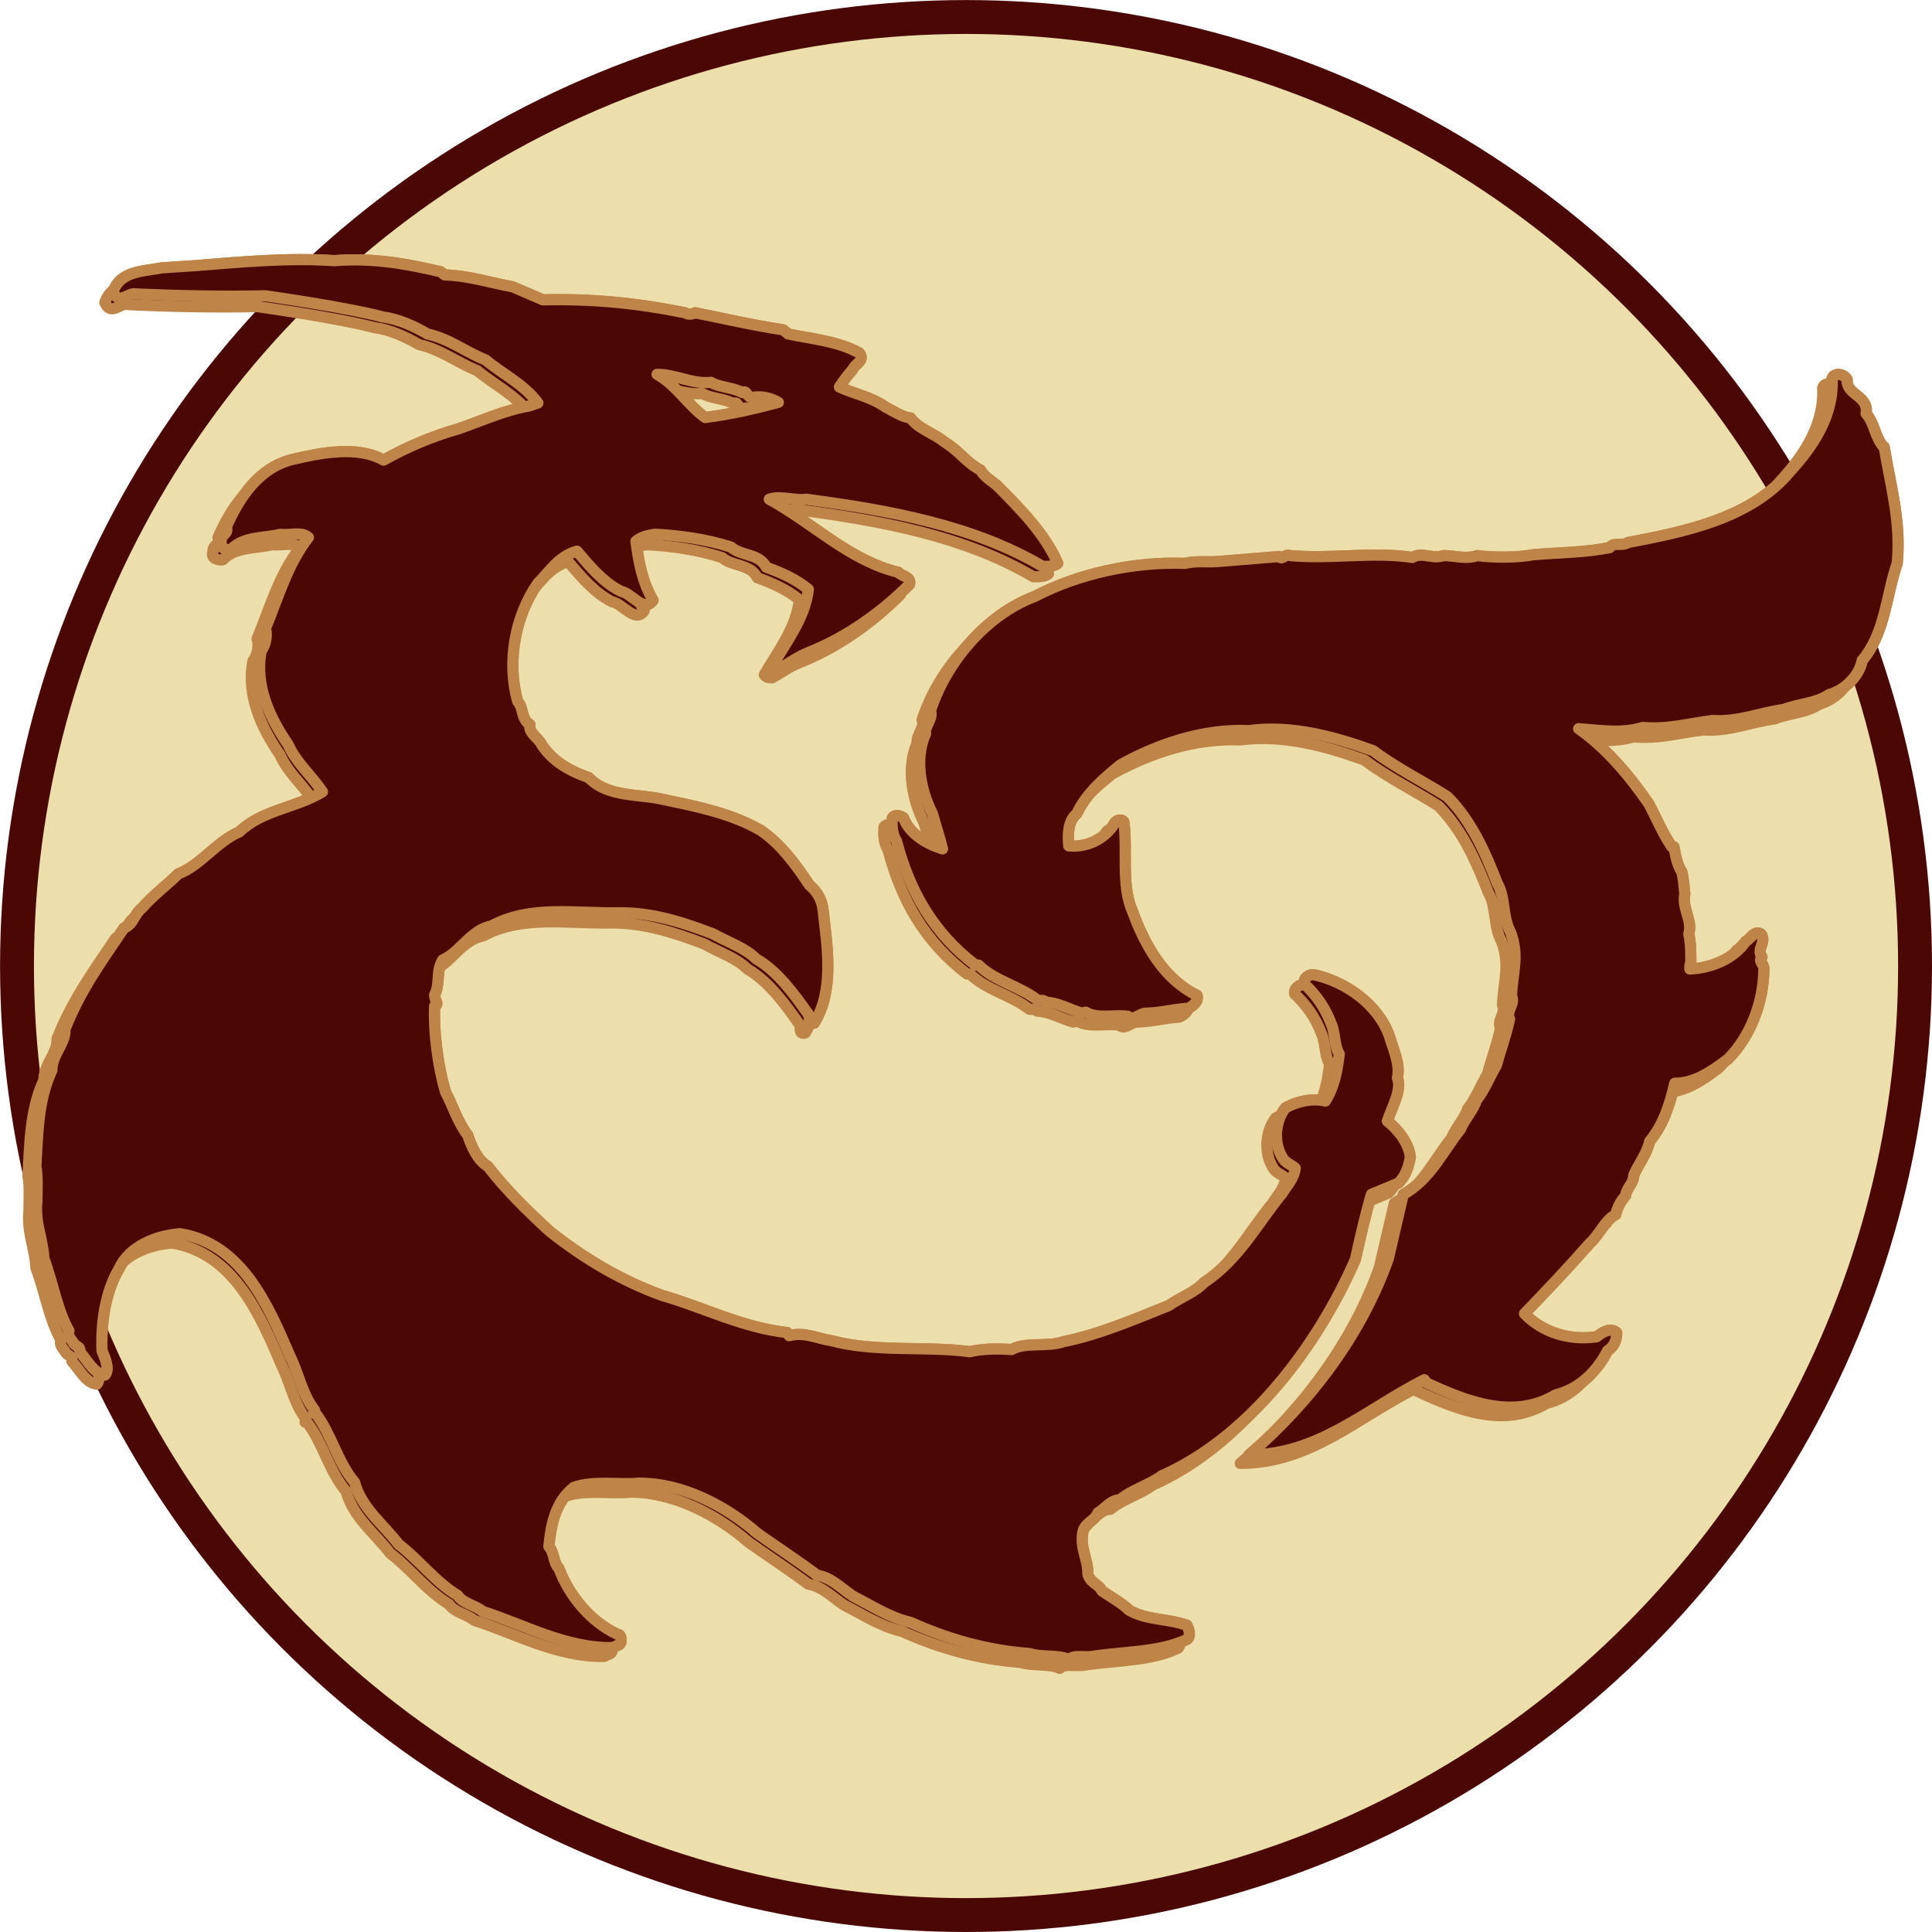 <?xml version="1.0" encoding="UTF-8" standalone="no"?>
<!-- Created with Inkscape (http://www.inkscape.org/) -->

<svg
   width="128"
   height="128"
   viewBox="0 0 33.867 33.867"
   version="1.1"
   id="svg2243"
   inkscape:version="1.1.2 (0a00cf5339, 2022-02-04)"
   sodipodi:docname="icon.svg"
   inkscape:export-filename="/home/marco/Scrivania/hottest/yellowed_pages/assets/images/icon.png"
   inkscape:export-xdpi="96"
   inkscape:export-ydpi="96"
   xmlns:inkscape="http://www.inkscape.org/namespaces/inkscape"
   xmlns:sodipodi="http://sodipodi.sourceforge.net/DTD/sodipodi-0.dtd"
   xmlns="http://www.w3.org/2000/svg"
   xmlns:svg="http://www.w3.org/2000/svg">
  <sodipodi:namedview
     id="namedview2245"
     pagecolor="#ffffff"
     bordercolor="#666666"
     borderopacity="1.0"
     inkscape:pageshadow="2"
     inkscape:pageopacity="0.0"
     inkscape:pagecheckerboard="0"
     inkscape:document-units="mm"
     showgrid="false"
     fit-margin-top="0"
     fit-margin-left="0"
     fit-margin-right="0"
     fit-margin-bottom="0"
     units="px"
     inkscape:zoom="7.1171879"
     inkscape:cx="63.999996"
     inkscape:cy="76.223925"
     inkscape:window-width="1846"
     inkscape:window-height="1016"
     inkscape:window-x="0"
     inkscape:window-y="0"
     inkscape:window-maximized="1"
     inkscape:current-layer="layer1" />
  <defs
     id="defs2240" />
  <g
     inkscape:label="Livello 1"
     inkscape:groupmode="layer"
     id="layer1"
     transform="translate(-43.988,-16.472)">
    <circle
       style="fill:#ecdfab;fill-opacity:1;stroke:#4b0704;stroke-width:0.594;stroke-opacity:1"
       id="path2410"
       cx="60.922"
       cy="33.406"
       r="16.636" />
    <g
       id="g2353"
       transform="matrix(0.744,0,0,0.744,44.025,-132.68)"
       style="fill:#4b0704;fill-opacity:1;stroke:#be8448;stroke-width:0.264;stroke-linecap:round;stroke-linejoin:round;stroke-miterlimit:4;stroke-dasharray:none;stroke-opacity:1">
      <path
         d="m 44.344,211.019 c -0.236,-0.26 -0.214,-0.567 -0.427,-0.802 0.073,-0.427 -0.472,-0.427 -0.446,-0.802 -0.071,-0.141 -0.309,-0.166 -0.354,-0.029 0.045,0.874 -0.449,1.606 -0.992,2.197 -0.922,1.109 -2.479,1.416 -3.821,1.674 -0.144,0.096 -0.332,-0.022 -0.428,0.119 -0.589,0.117 -1.201,0.117 -1.791,0.166 -0.379,0.073 -0.946,0.073 -1.325,0.022 -0.282,0.094 -0.517,0 -0.8,0 -0.262,0.094 -0.498,-0.096 -0.733,0.044 -0.92,-0.143 -1.911,0.044 -2.88,-0.044 -0.116,-0.051 -0.187,0.117 -0.258,0.022 l -1.44,0.117 c -0.262,0.022 -0.495,-0.022 -0.779,0.044 -1.205,-0.044 -2.503,0.237 -3.542,0.78 -1.133,0.425 -2.078,1.533 -2.455,2.692 0.071,0.188 -0.142,0.352 -0.116,0.542 -0.26,0.591 -0.12,1.322 0.164,1.888 0.072,0.259 0.167,0.542 0.236,0.825 -0.378,-0.119 -0.778,-0.353 -0.92,-0.733 -0.071,-0.044 -0.187,-0.092 -0.26,0 -0.023,0.19 0,0.404 0.095,0.545 0.307,1.18 0.872,2.172 1.863,2.926 h 0.072 c 0.38,0.377 0.967,0.494 1.394,0.828 0.071,0.022 0.117,-0.029 0.187,0.044 0.332,0.022 0.59,0.188 0.851,0.259 l 0.094,-0.022 c 0.261,0.167 0.707,0.051 0.991,0.097 0.117,0.119 0.261,-0.051 0.401,-0.073 0.33,0 0.66,-0.093 1.016,-0.117 0.117,-0.044 0.257,-0.164 0.212,-0.304 -0.78,-0.38 -1.228,-1.181 -1.513,-1.962 -0.283,-0.636 -0.117,-1.416 -0.211,-2.126 -0.048,-0.073 -0.167,-0.044 -0.213,0.022 -0.212,0.377 -0.661,0.591 -1.084,0.544 -0.025,-0.237 -0.025,-0.591 0.187,-0.756 0.236,-0.497 0.66,-0.851 1.038,-1.157 0.897,-0.497 1.958,-0.849 3.021,-0.802 1.015,-0.141 2.078,0.165 2.927,0.474 0.566,0.424 1.155,0.706 1.747,1.082 0.568,0.568 0.897,1.322 1.181,2.054 0.187,0.308 0.116,0.802 0.306,1.134 0.212,0.565 0.048,0.945 0.024,1.509 0.096,0.19 -0.142,0.355 -0.046,0.544 -0.073,0.355 -0.213,0.732 -0.308,1.086 -0.166,0.283 -0.282,0.588 -0.472,0.825 -0.072,0.236 -0.284,0.449 -0.378,0.687 -0.4,0.494 -0.708,1.18 -1.346,1.533 l -0.352,1.512 c -0.614,1.747 -1.817,3.374 -3.282,4.625 1.629,0 2.736,-1.062 4.13,-1.771 l 0.046,0.073 c 0.97,0.45 2.056,0.875 3.047,0.284 0.566,-0.141 0.968,-0.544 1.226,-1.04 0.142,-0.093 0.214,-0.233 0.214,-0.423 -0.141,-0.143 -0.355,0 -0.472,0.094 -0.614,0.095 -1.275,-0.094 -1.701,-0.545 0.542,-0.564 1.017,-1.062 1.534,-1.652 0.238,-0.21 0.354,-0.542 0.616,-0.682 0.045,-0.19 0.117,-0.308 0.233,-0.45 0.026,-0.189 0.19,-0.284 0.19,-0.472 0.118,-0.284 0.307,-0.495 0.377,-0.804 0.33,-0.402 0.474,-0.871 0.591,-1.369 0.474,0 0.874,-0.283 1.253,-0.567 0.54,-0.542 0.846,-1.367 0.846,-2.144 0,-0.095 -0.14,-0.167 -0.045,-0.263 -0.14,-0.186 0.117,-0.354 -0.023,-0.542 -0.165,-0.095 -0.238,0.119 -0.354,0.167 -0.285,0.424 -0.826,0.637 -1.322,0.658 0,-0.073 0,-0.094 0.023,-0.164 0,-0.237 0,-0.45 -0.048,-0.661 0.094,-0.33 -0.164,-0.591 -0.094,-0.944 -0.024,-0.21 -0.024,-0.331 -0.07,-0.517 -0.119,-0.19 -0.142,-0.378 -0.187,-0.592 h -0.048 c -0.236,-0.353 -0.353,-0.66 -0.543,-1.015 -0.471,-0.684 -1.015,-1.321 -1.653,-1.769 0.568,0.044 1.014,0.118 1.51,-0.029 0.616,0.051 1.062,-0.093 1.651,-0.165 0.59,0.044 1.135,-0.19 1.678,-0.26 0.355,-0.14 0.756,-0.14 1.063,-0.351 0.354,-0.096 0.707,-0.427 0.778,-0.804 0.544,-0.638 0.566,-1.535 0.826,-2.289 0.096,-0.991 -0.166,-1.866 -0.307,-2.738"
         fill-rule="nonzero"
         fill="#231f20"
         id="path48"
         style="fill:#4b0704;fill-opacity:1;stroke:#be8448;stroke-width:0.264;stroke-linecap:round;stroke-linejoin:round;stroke-miterlimit:4;stroke-dasharray:none;stroke-opacity:1" />
      <g
         transform="matrix(0.213,0,0,-0.213,-124.725,430.198)"
         id="g52"
         style="fill:#4b0704;fill-opacity:1;stroke:#be8448;stroke-width:1.238;stroke-linecap:round;stroke-linejoin:round;stroke-miterlimit:4;stroke-dasharray:none;stroke-opacity:1">
        <path
           stroke-linejoin="miter"
           d="m 792.7,1028 c -1.106,1.22 -1.004,2.66 -2,3.76 0.344,2 -2.211,2 -2.094,3.76 -0.332,0.66 -1.449,0.78 -1.66,0.12 0.211,-4.11 -2.106,-7.54 -4.652,-10.3 -4.325,-5.2 -11.62,-6.64 -17.92,-7.85 -0.676,-0.45 -1.559,0.11 -2.008,-0.56 -2.762,-0.55 -5.633,-0.55 -8.402,-0.78 -1.778,-0.33 -4.438,-0.33 -6.211,-0.12 -1.325,-0.43 -2.426,0 -3.75,0 -1.231,-0.43 -2.336,0.46 -3.438,-0.21 -4.312,0.67 -8.961,-0.22 -13.51,0.21 -0.543,0.23 -0.879,-0.54 -1.211,-0.1 l -6.75,-0.56 c -1.226,-0.1 -2.32,0.12 -3.652,-0.21 -5.652,0.21 -11.74,-1.11 -16.6,-3.66 -5.313,-1.99 -9.747,-7.19 -11.52,-12.62 0.332,-0.879 -0.664,-1.648 -0.543,-2.539 -1.219,-2.769 -0.563,-6.199 0.769,-8.855 0.336,-1.211 0.786,-2.539 1.106,-3.868 -1.774,0.555 -3.649,1.657 -4.317,3.438 -0.332,0.211 -0.878,0.43 -1.218,0 -0.11,-0.891 0,-1.895 0.445,-2.559 1.441,-5.535 4.09,-10.18 8.738,-13.72 h 0.336 c 1.782,-1.77 4.535,-2.321 6.535,-3.883 0.332,-0.11 0.547,0.121 0.879,-0.219 1.555,-0.113 2.77,-0.879 3.993,-1.211 l 0.441,0.113 c 1.223,-0.781 3.316,-0.23 4.648,-0.453 0.547,-0.554 1.223,0.223 1.879,0.34 1.547,0 3.098,0.438 4.766,0.551 0.547,0.219 1.203,0.769 0.996,1.43 -3.66,1.781 -5.762,5.539 -7.094,9.195 -1.328,2.98 -0.547,6.641 -0.988,9.965 -0.227,0.328 -0.785,0.219 -1,-0.114 -0.996,-1.769 -3.102,-2.769 -5.086,-2.55 -0.117,1.109 -0.117,2.769 0.879,3.543 1.105,2.328 3.094,3.988 4.867,5.425 4.207,2.332 9.188,3.981 14.17,3.762 4.762,0.66 9.742,-0.773 13.73,-2.222 2.656,-1.989 5.414,-3.309 8.187,-5.075 2.664,-2.664 4.207,-6.199 5.539,-9.629 0.879,-1.445 0.543,-3.761 1.434,-5.32 0.992,-2.648 0.226,-4.434 0.113,-7.078 0.449,-0.891 -0.668,-1.664 -0.219,-2.551 -0.34,-1.664 -1,-3.433 -1.445,-5.094 -0.777,-1.324 -1.324,-2.757 -2.211,-3.867 -0.336,-1.105 -1.332,-2.109 -1.773,-3.218 -1.875,-2.321 -3.321,-5.532 -6.313,-7.188 l -1.652,-7.09 c -2.879,-8.191 -8.52,-15.83 -15.39,-21.69 7.641,0 12.84,4.98 19.37,8.3 l 0.219,-0.332 c 4.547,-2.109 9.641,-4.101 14.28,-1.332 2.652,0.661 4.539,2.551 5.75,4.875 0.668,0.438 1.004,1.094 1.004,1.985 -0.66,0.672 -1.664,0 -2.215,-0.442 -2.879,-0.449 -5.98,0.442 -7.976,2.555 2.543,2.648 4.769,4.981 7.195,7.746 1.113,0.988 1.66,2.539 2.887,3.199 0.211,0.891 0.547,1.446 1.093,2.11 0.122,0.883 0.891,1.332 0.891,2.211 0.551,1.332 1.441,2.32 1.77,3.769 1.546,1.883 2.222,4.086 2.769,6.422 2.223,0 4.102,1.328 5.875,2.656 2.531,2.539 3.969,6.41 3.969,10.06 0,0.449 -0.656,0.785 -0.211,1.234 -0.656,0.875 0.547,1.66 -0.109,2.539 -0.774,0.446 -1.118,-0.554 -1.661,-0.785 -1.336,-1.988 -3.875,-2.988 -6.199,-3.086 0,0.328 0,0.442 0.11,0.77 0,1.109 0,2.109 -0.227,3.101 0.441,1.547 -0.77,2.77 -0.441,4.426 -0.114,0.988 -0.114,1.551 -0.329,2.426 -0.558,0.891 -0.664,1.773 -0.878,2.777 h -0.227 c -1.105,1.656 -1.656,3.098 -2.547,4.762 -2.207,3.207 -4.762,6.195 -7.75,8.293 2.664,-0.219 4.758,-0.551 7.082,0.121 2.891,-0.234 4.981,0.438 7.742,0.773 2.77,-0.222 5.325,0.891 7.868,1.219 1.664,0.656 3.546,0.656 4.984,1.647 1.66,0.45 3.316,2 3.648,3.77 2.551,2.99 2.657,7.2 3.875,10.74 0.45,4.65 -0.777,8.75 -1.437,12.84 z"
           stroke="#ffffff"
           stroke-linecap="butt"
           stroke-miterlimit="2.613"
           stroke-dasharray="none"
           stroke-width="3.774"
           fill="none"
           id="path50"
           style="fill:#4b0704;fill-opacity:1;stroke:#be8448;stroke-width:1.238;stroke-linecap:round;stroke-linejoin:round;stroke-miterlimit:4;stroke-dasharray:none;stroke-opacity:1" />
      </g>
      <path
         d="m 16.707,209.483 c 0.187,0.117 0.52,0.117 0.732,0.239 0.117,-0.073 0.094,0.115 0.236,0.115 0.237,-0.044 0.449,0.022 0.614,0.117 -0.542,0.145 -1.133,0.283 -1.723,0.356 -0.402,-0.283 -0.662,-0.753 -1.134,-1.017 0.448,0 0.826,0.237 1.274,0.189 z m 9.82,28.9 c -0.19,-0.167 -0.403,-0.284 -0.613,-0.425 -0.073,-0.165 -0.285,-0.189 -0.332,-0.402 0,-0.379 -0.19,-0.592 -0.117,-0.992 0.048,-0.213 0.283,-0.259 0.355,-0.448 0.163,-0.095 0.304,-0.307 0.517,-0.307 0.283,-0.237 0.706,-0.354 0.99,-0.568 2.081,-0.92 3.683,-3.091 4.558,-5.094 0.116,-0.52 0.233,-1.04 0.378,-1.535 l 0.636,-0.263 c 0.165,-0.163 0.238,-0.374 0.281,-0.612 -0.043,-0.353 -0.305,-0.661 -0.541,-0.849 0.095,-0.309 0.353,-0.734 0.236,-1.018 0.072,-0.329 -0.095,-0.66 -0.19,-0.989 -0.261,-0.731 -1.013,-1.275 -1.769,-1.44 -0.118,-0.022 -0.26,0.073 -0.236,0.213 0.282,0.26 0.496,0.568 0.637,0.945 0.093,0.212 0.07,0.521 0.187,0.708 -0.047,0.401 -0.118,0.778 -0.328,1.109 -0.283,-0.073 -0.663,0 -0.944,0.164 -0.236,0.309 -0.284,0.805 -0.072,1.158 0.072,0.143 0.212,0.167 0.307,0.26 -0.025,0.237 -0.19,0.401 -0.307,0.591 -0.567,0.685 -1.014,1.559 -1.842,2.102 -0.213,0.234 -0.566,0.353 -0.825,0.54 -0.828,0.333 -1.654,0.687 -2.479,0.852 -0.403,0.139 -0.897,0 -1.227,0.187 -0.332,-0.022 -0.662,-0.022 -0.991,0.051 -1.039,-0.14 -2.197,0.022 -3.26,-0.26 -0.329,-0.051 -0.636,-0.213 -0.991,-0.117 l -0.045,-0.073 c -1.063,-0.119 -1.96,-0.591 -2.951,-0.876 -0.969,-0.352 -1.841,-0.872 -2.644,-1.508 -0.566,-0.519 -1.017,-0.967 -1.463,-1.535 -0.237,-0.141 -0.378,-0.45 -0.472,-0.734 -0.237,-0.304 -0.355,-0.707 -0.522,-1.014 -0.187,-0.638 -0.284,-1.439 -0.258,-2.027 0.119,-0.051 0,-0.12 0,-0.261 0.142,-0.284 0.023,-0.544 0.19,-0.824 0.423,-0.19 0.659,-0.709 1.156,-0.805 0.92,-0.497 1.982,-0.284 3.043,-0.307 0.779,0 1.485,0.234 2.173,0.497 0.33,0.187 0.756,0.328 1.014,0.588 0.495,0.284 0.895,0.827 1.207,1.275 0.093,0.073 -0.028,0.284 0.162,0.237 0.471,-0.757 0.31,-1.772 0.213,-2.62 -0.023,-0.282 -0.142,-0.473 -0.332,-0.637 -0.327,-0.494 -0.659,-0.944 -1.13,-1.275 -0.685,-0.401 -1.488,-0.564 -2.291,-0.731 -0.566,-0.141 -1.319,-0.044 -1.771,-0.517 -0.472,-0.167 -0.895,-0.404 -1.155,-0.851 -0.119,-0.141 -0.261,-0.234 -0.235,-0.401 -0.214,-0.143 -0.145,-0.401 -0.285,-0.542 -0.262,-0.921 -0.071,-2.006 0.474,-2.788 0.282,-0.283 0.494,-0.638 0.92,-0.755 0.305,0.354 0.612,0.732 1.037,0.945 0.259,0.044 0.543,0.518 0.756,0.211 -0.258,-0.448 -0.33,-0.872 -0.403,-1.39 0.145,-0.119 0.307,-0.141 0.452,-0.166 0.566,0.029 1.226,0.117 1.791,0.305 0.238,0.213 0.662,0.143 0.829,0.473 0.327,0.117 0.707,0.283 0.991,0.52 -0.073,0.659 -0.496,1.203 -0.828,1.771 0.048,0.073 0.118,0.073 0.189,0.073 0.213,-0.117 0.399,-0.26 0.639,-0.354 0.895,-0.354 1.723,-0.945 2.383,-1.606 0.048,-0.188 -0.191,-0.188 -0.261,-0.283 -1.157,-0.281 -2.006,-1.156 -3.043,-1.723 0.257,-0.094 0.636,0.044 0.87,0 1.958,0.26 3.922,0.614 5.572,1.582 0.142,0 0.284,0 0.355,-0.073 -0.307,-0.708 -0.921,-1.322 -1.44,-1.842 -0.142,-0.117 -0.283,-0.189 -0.379,-0.354 -0.353,-0.189 -0.496,-0.448 -0.848,-0.661 -0.261,-0.213 -0.613,-0.307 -0.8,-0.565 -0.216,-0.029 -0.405,-0.166 -0.59,-0.258 -0.332,-0.239 -0.732,-0.309 -1.087,-0.473 0.094,-0.143 0.212,-0.307 0.306,-0.401 0.048,-0.141 0.307,-0.213 0.164,-0.401 -0.519,-0.285 -1.13,-0.331 -1.675,-0.448 l -0.117,-0.096 c -0.757,-0.117 -1.346,-0.258 -2.076,-0.403 -0.096,0.044 -0.167,0.044 -0.237,0 -1.159,-0.232 -2.172,-0.331 -3.351,-0.305 l -0.707,-0.305 c -0.522,-0.096 -1.04,-0.264 -1.607,-0.283 l -0.094,-0.073 c -0.801,-0.19 -1.604,-0.333 -2.501,-0.262 -1.11,-0.073 -2.173,0.029 -3.281,0.117 l -0.78,0.051 c -0.426,0.083 -0.992,0.066 -1.157,0.565 0.142,0.331 0.355,0 0.542,0.051 0.994,0.044 2.08,0.066 3.047,0.044 0,0 1.863,0.26 2.76,0.497 0.377,0.051 0.733,0.213 1.062,0.403 0.517,0.117 0.895,0.422 1.369,0.612 0.424,0.352 0.895,0.567 1.229,1.013 l -0.215,0.073 c -0.566,0.094 -1.131,0.356 -1.675,0.542 -0.59,0.166 -1.203,0.425 -1.747,0.732 -0.613,-0.352 -1.51,-0.165 -2.122,-0.022 -0.806,0.186 -1.275,0.894 -1.585,1.602 0.072,0.166 -0.142,0.166 -0.116,0.333 -0.072,0.162 0.142,0.211 0.235,0.188 0.284,-0.307 0.779,-0.26 1.156,-0.354 0.236,0.029 0.496,-0.073 0.662,0.073 -0.496,0.638 -0.71,1.416 -1.014,2.148 0.046,0.119 0.022,0.377 -0.097,0.52 -0.164,0.827 0.213,1.603 0.636,2.218 0.188,0.423 0.52,0.687 0.806,1.108 -0.618,0.379 -1.419,0.425 -1.96,0.945 -0.545,0.236 -0.9,0.78 -1.44,0.991 -0.261,0.26 -0.613,0.521 -0.851,0.803 -0.19,0.141 -0.19,0.378 -0.426,0.472 -0.543,0.801 -1.04,1.486 -1.39,2.385 0.023,0.331 -0.309,0.591 -0.309,0.969 -0.33,0.706 -0.33,1.488 -0.377,2.266 0.048,0.212 0.025,0.588 0.025,0.826 -0.051,0.521 0.139,0.851 0.165,1.345 0.21,0.544 0.307,1.204 0.591,1.698 -0.048,0.121 0.046,0.19 0.091,0.261 0.048,0.119 0.191,0.095 0.165,0.236 0.19,0.214 0.335,0.518 0.59,0.543 0.119,-0.141 0,-0.401 -0.068,-0.566 -0.026,-0.637 0.068,-1.371 0.401,-1.936 0.236,-0.517 0.849,-0.781 1.44,-0.826 1.463,0.237 2.078,1.698 2.597,2.904 0.19,0.377 0.284,0.897 0.568,1.249 l -0.023,0.074 h 0.046 c 0.377,0.497 0.52,1.159 0.921,1.629 0.165,0.615 0.684,0.993 1.039,1.463 0.472,0.354 0.85,0.875 1.393,1.205 0.118,0.188 0.425,0.234 0.59,0.377 0.966,0.307 1.958,0.872 3.069,0.851 0.071,-0.051 0.187,-0.051 0.187,-0.143 0,-0.073 0,-0.165 -0.07,-0.165 -0.64,-0.287 -1.157,-0.921 -1.393,-1.559 -0.142,-0.143 -0.093,-0.353 -0.237,-0.518 0.05,-0.497 0.145,-1.041 0.591,-1.392 0.472,-0.167 1.085,-0.051 1.535,-0.098 1.014,0 2.03,0.522 2.786,1.181 0.469,0.331 0.943,0.641 1.414,0.991 0.329,0.044 0.591,0.331 0.85,0.497 0.425,0.213 0.848,0.498 1.348,0.612 0.895,0.403 1.815,0.66 2.806,0.734 0.283,0.094 0.684,0.022 0.922,0.141 0.116,-0.119 0.377,-0.044 0.542,-0.073 0.756,-0.117 1.604,-0.095 2.242,-0.401 0.095,-0.073 0.048,-0.237 0,-0.331 -0.446,-0.166 -0.99,-0.117 -1.391,-0.376"
         fill-rule="nonzero"
         fill="#231f20"
         id="path54"
         style="fill:#4b0704;fill-opacity:1;stroke:#be8448;stroke-width:0.264;stroke-linecap:round;stroke-linejoin:round;stroke-miterlimit:4;stroke-dasharray:none;stroke-opacity:1" />
      <g
         transform="matrix(0.213,0,0,-0.213,-124.725,430.198)"
         id="g58"
         style="fill:#4b0704;fill-opacity:1;stroke:#be8448;stroke-width:1.238;stroke-linecap:round;stroke-linejoin:round;stroke-miterlimit:4;stroke-dasharray:none;stroke-opacity:1">
        <path
           stroke-linejoin="miter"
           d="m 663,1035 c 0.878,-0.55 2.437,-0.55 3.433,-1.12 0.551,0.34 0.442,-0.54 1.106,-0.54 1.109,0.22 2.105,-0.11 2.879,-0.55 -2.543,-0.68 -5.313,-1.33 -8.079,-1.67 -1.882,1.33 -3.105,3.53 -5.316,4.77 2.102,0 3.875,-1.11 5.977,-0.89 z m 46.05,-135.5 c -0.89,0.785 -1.89,1.332 -2.875,1.992 -0.343,0.777 -1.336,0.891 -1.558,1.887 0,1.773 -0.891,2.773 -0.547,4.652 0.223,1 1.328,1.211 1.664,2.102 0.762,0.441 1.426,1.437 2.426,1.437 1.328,1.113 3.312,1.66 4.644,2.664 9.762,4.313 17.27,14.5 21.38,23.89 0.543,2.437 1.094,4.879 1.774,7.199 l 2.98,1.234 c 0.774,0.766 1.117,1.754 1.321,2.867 -0.204,1.657 -1.43,3.102 -2.536,3.981 0.446,1.449 1.657,3.441 1.106,4.773 0.336,1.543 -0.445,3.094 -0.891,4.637 -1.222,3.426 -4.75,5.981 -8.297,6.754 -0.554,0.113 -1.218,-0.336 -1.105,-0.996 1.32,-1.219 2.328,-2.664 2.988,-4.43 0.438,-0.992 0.328,-2.441 0.879,-3.32 -0.219,-1.879 -0.551,-3.649 -1.539,-5.199 -1.328,0.332 -3.109,0 -4.43,-0.77 -1.105,-1.449 -1.332,-3.773 -0.336,-5.43 0.336,-0.671 0.993,-0.781 1.442,-1.218 -0.117,-1.114 -0.891,-1.879 -1.442,-2.77 -2.66,-3.211 -4.754,-7.312 -8.636,-9.851 -1,-1.098 -2.653,-1.657 -3.868,-2.536 -3.882,-1.562 -7.757,-3.222 -11.62,-3.996 -1.89,-0.652 -4.207,0 -5.753,-0.879 -1.555,0.114 -3.102,0.114 -4.645,-0.226 -4.871,0.656 -10.31,-0.113 -15.29,1.219 -1.543,0.222 -2.984,1 -4.649,0.547 l -0.21,0.335 c -4.985,0.559 -9.192,2.77 -13.84,4.106 -4.543,1.652 -8.633,4.09 -12.4,7.07 -2.652,2.438 -4.769,4.535 -6.859,7.199 -1.114,0.661 -1.774,2.11 -2.211,3.442 -1.113,1.43 -1.664,3.316 -2.449,4.758 -0.879,2.992 -1.332,6.75 -1.211,9.507 0.558,0.231 0,0.563 0,1.223 0.664,1.332 0.105,2.551 0.89,3.863 1.985,0.891 3.09,3.325 5.422,3.774 4.313,2.328 9.293,1.332 14.27,1.437 3.652,0 6.964,-1.097 10.19,-2.328 1.547,-0.879 3.543,-1.539 4.754,-2.758 2.32,-1.332 4.199,-3.879 5.66,-5.98 0.438,-0.332 -0.133,-1.332 0.758,-1.109 2.211,3.55 1.453,8.308 1,12.29 -0.109,1.32 -0.664,2.218 -1.559,2.988 -1.531,2.32 -3.089,4.43 -5.3,5.98 -3.211,1.879 -6.977,2.645 -10.74,3.43 -2.652,0.66 -6.183,0.219 -8.3,2.426 -2.211,0.781 -4.196,1.894 -5.418,3.992 -0.559,0.66 -1.223,1.102 -1.102,1.879 -1.004,0.672 -0.68,1.879 -1.336,2.54 -1.226,4.32 -0.332,9.41 2.223,13.07 1.32,1.33 2.316,2.99 4.312,3.54 1.43,-1.67 2.871,-3.43 4.864,-4.44 1.214,-0.21 2.547,-2.42 3.543,-0.98 -1.211,2.1 -1.547,4.09 -1.891,6.52 0.68,0.56 1.437,0.66 2.117,0.78 2.653,-0.12 5.75,-0.55 8.403,-1.43 1.117,-1 3.105,-0.67 3.886,-2.22 1.535,-0.55 3.317,-1.33 4.649,-2.44 -0.344,-3.09 -2.328,-5.64 -3.883,-8.3 0.226,-0.33 0.555,-0.33 0.887,-0.33 1,0.55 1.871,1.22 2.996,1.66 4.195,1.66 8.082,4.43 11.18,7.53 0.223,0.88 -0.894,0.88 -1.222,1.33 -5.426,1.31 -9.406,5.42 -14.27,8.08 1.203,0.44 2.985,-0.22 4.078,0 9.188,-1.22 18.39,-2.88 26.13,-7.43 0.664,0 1.332,0 1.664,0.34 -1.441,3.32 -4.316,6.2 -6.754,8.64 -0.664,0.55 -1.328,0.89 -1.777,1.66 -1.656,0.89 -2.324,2.09 -3.976,3.09 -1.223,1.01 -2.875,1.45 -3.754,2.66 -1.012,0.11 -1.899,0.77 -2.77,1.21 -1.558,1.12 -3.433,1.45 -5.098,2.22 0.442,0.66 0.997,1.43 1.438,1.88 0.227,0.66 1.441,1 0.769,1.88 -2.433,1.33 -5.3,1.55 -7.855,2.1 l -0.547,0.45 c -3.551,0.55 -6.312,1.21 -9.738,1.89 -0.449,-0.22 -0.781,-0.22 -1.113,0 -5.434,1.09 -10.18,1.55 -15.72,1.43 l -3.317,1.43 c -2.449,0.45 -4.875,1.24 -7.535,1.33 l -0.441,0.33 c -3.758,0.89 -7.524,1.56 -11.73,1.23 -5.207,0.33 -10.19,-0.12 -15.38,-0.55 l -3.656,-0.23 c -2,-0.39 -4.652,-0.32 -5.426,-2.65 0.668,-1.55 1.664,0 2.543,-0.23 4.661,-0.22 9.75,-0.32 14.29,-0.22 0,0 8.739,-1.21 12.95,-2.32 1.769,-0.23 3.437,-1 4.98,-1.89 2.426,-0.55 4.196,-1.98 6.418,-2.87 1.988,-1.65 4.199,-2.66 5.766,-4.75 l -1.008,-0.34 c -2.652,-0.44 -5.305,-1.67 -7.855,-2.54 -2.77,-0.79 -5.641,-1.99 -8.196,-3.43 -2.875,1.64 -7.082,0.77 -9.949,0.09 -3.777,-0.87 -5.98,-4.19 -7.43,-7.51 0.336,-0.78 -0.664,-0.78 -0.543,-1.56 -0.336,-0.76 0.664,-0.99 1.102,-0.88 1.332,1.44 3.652,1.22 5.422,1.66 1.105,-0.12 2.328,0.33 3.101,-0.33 -2.328,-2.99 -3.328,-6.64 -4.754,-10.08 0.215,-0.55 0.106,-1.76 -0.453,-2.43 -0.769,-3.88 1,-7.518 2.985,-10.4 0.883,-1.984 2.437,-3.219 3.781,-5.195 -2.898,-1.782 -6.652,-1.993 -9.191,-4.434 -2.555,-1.105 -4.219,-3.66 -6.75,-4.648 -1.223,-1.219 -2.875,-2.442 -3.993,-3.766 -0.89,-0.66 -0.89,-1.77 -1.996,-2.211 -2.547,-3.758 -4.875,-6.969 -6.515,-11.18 0.105,-1.55 -1.45,-2.769 -1.45,-4.543 -1.546,-3.312 -1.546,-6.976 -1.769,-10.62 0.223,-0.992 0.117,-2.757 0.117,-3.871 -0.238,-2.441 0.652,-3.992 0.773,-6.308 0.985,-2.551 1.438,-5.649 2.77,-7.965 -0.227,-0.566 0.215,-0.891 0.426,-1.227 0.226,-0.554 0.894,-0.449 0.773,-1.105 0.891,-1.004 1.571,-2.43 2.77,-2.543 0.558,0.66 0,1.879 -0.321,2.652 -0.121,2.989 0.321,6.43 1.879,9.082 1.106,2.426 3.981,3.66 6.75,3.875 6.86,-1.109 9.746,-7.965 12.17,-13.62 0.891,-1.769 1.332,-4.207 2.664,-5.855 l -0.109,-0.344 h 0.215 c 1.769,-2.328 2.437,-5.434 4.316,-7.637 0.774,-2.883 3.207,-4.656 4.871,-6.859 2.211,-1.66 3.985,-4.102 6.532,-5.653 0.554,-0.878 1.992,-1.101 2.765,-1.769 4.531,-1.438 9.188,-4.09 14.4,-3.988 0.332,0.23 0.879,0.23 0.879,0.668 0,0.332 0,0.769 -0.328,0.769 -3,1.344 -5.426,4.32 -6.532,7.313 -0.664,0.668 -0.433,1.656 -1.113,2.429 0.234,2.328 0.68,4.879 2.77,6.528 2.21,0.781 5.085,0.23 7.199,0.461 4.754,0 9.523,-2.45 13.07,-5.539 2.199,-1.551 4.422,-3.004 6.633,-4.649 1.543,-0.219 2.769,-1.551 3.984,-2.328 1.993,-0.996 3.977,-2.336 6.321,-2.871 4.195,-1.891 8.511,-3.098 13.16,-3.441 1.328,-0.442 3.207,-0.106 4.324,-0.661 0.547,0.555 1.77,0.219 2.543,0.328 3.543,0.551 7.523,0.45 10.51,1.883 0.445,0.328 0.226,1.11 0,1.551 -2.09,0.777 -4.645,0.547 -6.524,1.766 z"
           stroke="#ffffff"
           stroke-linecap="butt"
           stroke-miterlimit="2.613"
           stroke-dasharray="none"
           stroke-width="3.774"
           fill="none"
           id="path56"
           style="fill:#4b0704;fill-opacity:1;stroke:#be8448;stroke-width:1.238;stroke-linecap:round;stroke-linejoin:round;stroke-miterlimit:4;stroke-dasharray:none;stroke-opacity:1" />
      </g>
      <path
         d="m 44.344,211.019 c -0.236,-0.26 -0.214,-0.567 -0.427,-0.802 0.073,-0.427 -0.472,-0.427 -0.446,-0.802 -0.071,-0.141 -0.309,-0.166 -0.354,-0.029 0.045,0.874 -0.449,1.606 -0.992,2.197 -0.922,1.109 -2.479,1.416 -3.821,1.674 -0.144,0.096 -0.332,-0.022 -0.428,0.119 -0.589,0.117 -1.201,0.117 -1.791,0.166 -0.379,0.073 -0.946,0.073 -1.325,0.022 -0.282,0.094 -0.517,0 -0.8,0 -0.262,0.094 -0.498,-0.096 -0.733,0.044 -0.92,-0.143 -1.911,0.044 -2.88,-0.044 -0.116,-0.051 -0.187,0.117 -0.258,0.022 l -1.44,0.117 c -0.262,0.022 -0.495,-0.022 -0.779,0.044 -1.205,-0.044 -2.503,0.237 -3.542,0.78 -1.133,0.425 -2.078,1.533 -2.455,2.692 0.071,0.188 -0.142,0.352 -0.116,0.542 -0.26,0.591 -0.12,1.322 0.164,1.888 0.072,0.259 0.167,0.542 0.236,0.825 -0.378,-0.119 -0.778,-0.353 -0.92,-0.733 -0.071,-0.044 -0.187,-0.092 -0.26,0 -0.023,0.19 0,0.404 0.095,0.545 0.307,1.18 0.872,2.172 1.863,2.926 h 0.072 c 0.38,0.377 0.967,0.494 1.394,0.828 0.071,0.022 0.117,-0.029 0.187,0.044 0.332,0.022 0.59,0.188 0.851,0.259 l 0.094,-0.022 c 0.261,0.167 0.707,0.051 0.991,0.097 0.117,0.119 0.261,-0.051 0.401,-0.073 0.33,0 0.66,-0.093 1.016,-0.117 0.117,-0.044 0.257,-0.164 0.212,-0.304 -0.78,-0.38 -1.228,-1.181 -1.513,-1.962 -0.283,-0.636 -0.117,-1.416 -0.211,-2.126 -0.048,-0.073 -0.167,-0.044 -0.213,0.022 -0.212,0.377 -0.661,0.591 -1.084,0.544 -0.025,-0.237 -0.025,-0.591 0.187,-0.756 0.236,-0.497 0.66,-0.851 1.038,-1.157 0.897,-0.497 1.958,-0.849 3.021,-0.802 1.015,-0.141 2.078,0.165 2.927,0.474 0.566,0.424 1.155,0.706 1.747,1.082 0.568,0.568 0.897,1.322 1.181,2.054 0.187,0.308 0.116,0.802 0.306,1.134 0.212,0.565 0.048,0.945 0.024,1.509 0.096,0.19 -0.142,0.355 -0.046,0.544 -0.073,0.355 -0.213,0.732 -0.308,1.086 -0.166,0.283 -0.282,0.588 -0.472,0.825 -0.072,0.236 -0.284,0.449 -0.378,0.687 -0.4,0.494 -0.708,1.18 -1.346,1.533 l -0.352,1.512 c -0.614,1.747 -1.817,3.374 -3.282,4.625 1.629,0 2.736,-1.062 4.13,-1.771 l 0.046,0.073 c 0.97,0.45 2.056,0.875 3.047,0.284 0.566,-0.141 0.968,-0.544 1.226,-1.04 0.142,-0.093 0.214,-0.233 0.214,-0.423 -0.141,-0.143 -0.355,0 -0.472,0.094 -0.614,0.095 -1.275,-0.094 -1.701,-0.545 0.542,-0.564 1.017,-1.062 1.534,-1.652 0.238,-0.21 0.354,-0.542 0.616,-0.682 0.045,-0.19 0.117,-0.308 0.233,-0.45 0.026,-0.189 0.19,-0.284 0.19,-0.472 0.118,-0.284 0.307,-0.495 0.377,-0.804 0.33,-0.402 0.474,-0.871 0.591,-1.369 0.474,0 0.874,-0.283 1.253,-0.567 0.54,-0.542 0.846,-1.367 0.846,-2.144 0,-0.095 -0.14,-0.167 -0.045,-0.263 -0.14,-0.186 0.117,-0.354 -0.023,-0.542 -0.165,-0.095 -0.238,0.119 -0.354,0.167 -0.285,0.424 -0.826,0.637 -1.322,0.658 0,-0.073 0,-0.094 0.023,-0.164 0,-0.237 0,-0.45 -0.048,-0.661 0.094,-0.33 -0.164,-0.591 -0.094,-0.944 -0.024,-0.21 -0.024,-0.331 -0.07,-0.517 -0.119,-0.19 -0.142,-0.378 -0.187,-0.592 h -0.048 c -0.236,-0.353 -0.353,-0.66 -0.543,-1.015 -0.471,-0.684 -1.015,-1.321 -1.653,-1.769 0.568,0.044 1.014,0.118 1.51,-0.029 0.616,0.051 1.062,-0.093 1.651,-0.165 0.59,0.044 1.135,-0.19 1.678,-0.26 0.355,-0.14 0.756,-0.14 1.063,-0.351 0.354,-0.096 0.707,-0.427 0.778,-0.804 0.544,-0.638 0.566,-1.535 0.826,-2.289 0.096,-0.991 -0.166,-1.866 -0.307,-2.738"
         fill-rule="nonzero"
         fill="#231f20"
         id="path60"
         style="fill:#4b0704;fill-opacity:1;stroke:#be8448;stroke-width:0.264;stroke-linecap:round;stroke-linejoin:round;stroke-miterlimit:4;stroke-dasharray:none;stroke-opacity:1" />
      <path
         d="m 16.707,209.483 c 0.187,0.117 0.52,0.117 0.732,0.239 0.117,-0.073 0.094,0.115 0.236,0.115 0.237,-0.044 0.449,0.022 0.614,0.117 -0.542,0.145 -1.133,0.283 -1.723,0.356 -0.402,-0.283 -0.662,-0.753 -1.134,-1.017 0.448,0 0.826,0.237 1.274,0.189 z m 9.82,28.9 c -0.19,-0.167 -0.403,-0.284 -0.613,-0.425 -0.073,-0.165 -0.285,-0.189 -0.332,-0.402 0,-0.379 -0.19,-0.592 -0.117,-0.992 0.048,-0.213 0.283,-0.259 0.355,-0.448 0.163,-0.095 0.304,-0.307 0.517,-0.307 0.283,-0.237 0.706,-0.354 0.99,-0.568 2.081,-0.92 3.683,-3.091 4.558,-5.094 0.116,-0.52 0.233,-1.04 0.378,-1.535 l 0.636,-0.263 c 0.165,-0.163 0.238,-0.374 0.281,-0.612 -0.043,-0.353 -0.305,-0.661 -0.541,-0.849 0.095,-0.309 0.353,-0.734 0.236,-1.018 0.072,-0.329 -0.095,-0.66 -0.19,-0.989 -0.261,-0.731 -1.013,-1.275 -1.769,-1.44 -0.118,-0.022 -0.26,0.073 -0.236,0.213 0.282,0.26 0.496,0.568 0.637,0.945 0.093,0.212 0.07,0.521 0.187,0.708 -0.047,0.401 -0.118,0.778 -0.328,1.109 -0.283,-0.073 -0.663,0 -0.944,0.164 -0.236,0.309 -0.284,0.805 -0.072,1.158 0.072,0.143 0.212,0.167 0.307,0.26 -0.025,0.237 -0.19,0.401 -0.307,0.591 -0.567,0.685 -1.014,1.559 -1.842,2.102 -0.213,0.234 -0.566,0.353 -0.825,0.54 -0.828,0.333 -1.654,0.687 -2.479,0.852 -0.403,0.139 -0.897,0 -1.227,0.187 -0.332,-0.022 -0.662,-0.022 -0.991,0.051 -1.039,-0.14 -2.197,0.022 -3.26,-0.26 -0.329,-0.051 -0.636,-0.213 -0.991,-0.117 l -0.045,-0.073 c -1.063,-0.119 -1.96,-0.591 -2.951,-0.876 -0.969,-0.352 -1.841,-0.872 -2.644,-1.508 -0.566,-0.519 -1.017,-0.967 -1.463,-1.535 -0.237,-0.141 -0.378,-0.45 -0.472,-0.734 -0.237,-0.304 -0.355,-0.707 -0.522,-1.014 -0.187,-0.638 -0.284,-1.439 -0.258,-2.027 0.119,-0.051 0,-0.12 0,-0.261 0.142,-0.284 0.023,-0.544 0.19,-0.824 0.423,-0.19 0.659,-0.709 1.156,-0.805 0.92,-0.497 1.982,-0.284 3.043,-0.307 0.779,0 1.485,0.234 2.173,0.497 0.33,0.187 0.756,0.328 1.014,0.588 0.495,0.284 0.895,0.827 1.207,1.275 0.093,0.073 -0.028,0.284 0.162,0.237 0.471,-0.757 0.31,-1.772 0.213,-2.62 -0.023,-0.282 -0.142,-0.473 -0.332,-0.637 -0.327,-0.494 -0.659,-0.944 -1.13,-1.275 -0.685,-0.401 -1.488,-0.564 -2.291,-0.731 -0.566,-0.141 -1.319,-0.044 -1.771,-0.517 -0.472,-0.167 -0.895,-0.404 -1.155,-0.851 -0.119,-0.141 -0.261,-0.234 -0.235,-0.401 -0.214,-0.143 -0.145,-0.401 -0.285,-0.542 -0.262,-0.921 -0.071,-2.006 0.474,-2.788 0.282,-0.283 0.494,-0.638 0.92,-0.755 0.305,0.354 0.612,0.732 1.037,0.945 0.259,0.044 0.543,0.518 0.756,0.211 -0.258,-0.448 -0.33,-0.872 -0.403,-1.39 0.145,-0.119 0.307,-0.141 0.452,-0.166 0.566,0.029 1.226,0.117 1.791,0.305 0.238,0.213 0.662,0.143 0.829,0.473 0.327,0.117 0.707,0.283 0.991,0.52 -0.073,0.659 -0.496,1.203 -0.828,1.771 0.048,0.073 0.118,0.073 0.189,0.073 0.213,-0.117 0.399,-0.26 0.639,-0.354 0.895,-0.354 1.723,-0.945 2.383,-1.606 0.048,-0.188 -0.191,-0.188 -0.261,-0.283 -1.157,-0.281 -2.006,-1.156 -3.043,-1.723 0.257,-0.094 0.636,0.044 0.87,0 1.958,0.26 3.922,0.614 5.572,1.582 0.142,0 0.284,0 0.355,-0.073 -0.307,-0.708 -0.921,-1.322 -1.44,-1.842 -0.142,-0.117 -0.283,-0.189 -0.379,-0.354 -0.353,-0.189 -0.496,-0.448 -0.848,-0.661 -0.261,-0.213 -0.613,-0.307 -0.8,-0.565 -0.216,-0.029 -0.405,-0.166 -0.59,-0.258 -0.332,-0.239 -0.732,-0.309 -1.087,-0.473 0.094,-0.143 0.212,-0.307 0.306,-0.401 0.048,-0.141 0.307,-0.213 0.164,-0.401 -0.519,-0.285 -1.13,-0.331 -1.675,-0.448 l -0.117,-0.096 c -0.757,-0.117 -1.346,-0.258 -2.076,-0.403 -0.096,0.044 -0.167,0.044 -0.237,0 -1.159,-0.232 -2.172,-0.331 -3.351,-0.305 l -0.707,-0.305 c -0.522,-0.096 -1.04,-0.264 -1.607,-0.283 l -0.094,-0.073 c -0.801,-0.19 -1.604,-0.333 -2.501,-0.262 -1.11,-0.073 -2.173,0.029 -3.281,0.117 l -0.78,0.051 c -0.426,0.083 -0.992,0.066 -1.157,0.565 0.142,0.331 0.355,0 0.542,0.051 0.994,0.044 2.08,0.066 3.047,0.044 0,0 1.863,0.26 2.76,0.497 0.377,0.051 0.733,0.213 1.062,0.403 0.517,0.117 0.895,0.422 1.369,0.612 0.424,0.352 0.895,0.567 1.229,1.013 l -0.215,0.073 c -0.566,0.094 -1.131,0.356 -1.675,0.542 -0.59,0.166 -1.203,0.425 -1.747,0.732 -0.613,-0.352 -1.51,-0.165 -2.122,-0.022 -0.806,0.186 -1.275,0.894 -1.585,1.602 0.072,0.166 -0.142,0.166 -0.116,0.333 -0.072,0.162 0.142,0.211 0.235,0.188 0.284,-0.307 0.779,-0.26 1.156,-0.354 0.236,0.029 0.496,-0.073 0.662,0.073 -0.496,0.638 -0.71,1.416 -1.014,2.148 0.046,0.119 0.022,0.377 -0.097,0.52 -0.164,0.827 0.213,1.603 0.636,2.218 0.188,0.423 0.52,0.687 0.806,1.108 -0.618,0.379 -1.419,0.425 -1.96,0.945 -0.545,0.236 -0.9,0.78 -1.44,0.991 -0.261,0.26 -0.613,0.521 -0.851,0.803 -0.19,0.141 -0.19,0.378 -0.426,0.472 -0.543,0.801 -1.04,1.486 -1.39,2.385 0.023,0.331 -0.309,0.591 -0.309,0.969 -0.33,0.706 -0.33,1.488 -0.377,2.266 0.048,0.212 0.025,0.588 0.025,0.826 -0.051,0.521 0.139,0.851 0.165,1.345 0.21,0.544 0.307,1.204 0.591,1.698 -0.048,0.121 0.046,0.19 0.091,0.261 0.048,0.119 0.191,0.095 0.165,0.236 0.19,0.214 0.335,0.518 0.59,0.543 0.119,-0.141 0,-0.401 -0.068,-0.566 -0.026,-0.637 0.068,-1.371 0.401,-1.936 0.236,-0.517 0.849,-0.781 1.44,-0.826 1.463,0.237 2.078,1.698 2.597,2.904 0.19,0.377 0.284,0.897 0.568,1.249 l -0.023,0.074 h 0.046 c 0.377,0.497 0.52,1.159 0.921,1.629 0.165,0.615 0.684,0.993 1.039,1.463 0.472,0.354 0.85,0.875 1.393,1.205 0.118,0.188 0.425,0.234 0.59,0.377 0.966,0.307 1.958,0.872 3.069,0.851 0.071,-0.051 0.187,-0.051 0.187,-0.143 0,-0.073 0,-0.165 -0.07,-0.165 -0.64,-0.287 -1.157,-0.921 -1.393,-1.559 -0.142,-0.143 -0.093,-0.353 -0.237,-0.518 0.05,-0.497 0.145,-1.041 0.591,-1.392 0.472,-0.167 1.085,-0.051 1.535,-0.098 1.014,0 2.03,0.522 2.786,1.181 0.469,0.331 0.943,0.641 1.414,0.991 0.329,0.044 0.591,0.331 0.85,0.497 0.425,0.213 0.848,0.498 1.348,0.612 0.895,0.403 1.815,0.66 2.806,0.734 0.283,0.094 0.684,0.022 0.922,0.141 0.116,-0.119 0.377,-0.044 0.542,-0.073 0.756,-0.117 1.604,-0.095 2.242,-0.401 0.095,-0.073 0.048,-0.237 0,-0.331 -0.446,-0.166 -0.99,-0.117 -1.391,-0.376"
         fill-rule="nonzero"
         fill="#231f20"
         id="path62"
         style="fill:#4b0704;fill-opacity:1;stroke:#be8448;stroke-width:0.264;stroke-linecap:round;stroke-linejoin:round;stroke-miterlimit:4;stroke-dasharray:none;stroke-opacity:1" />
    </g>
  </g>
</svg>
